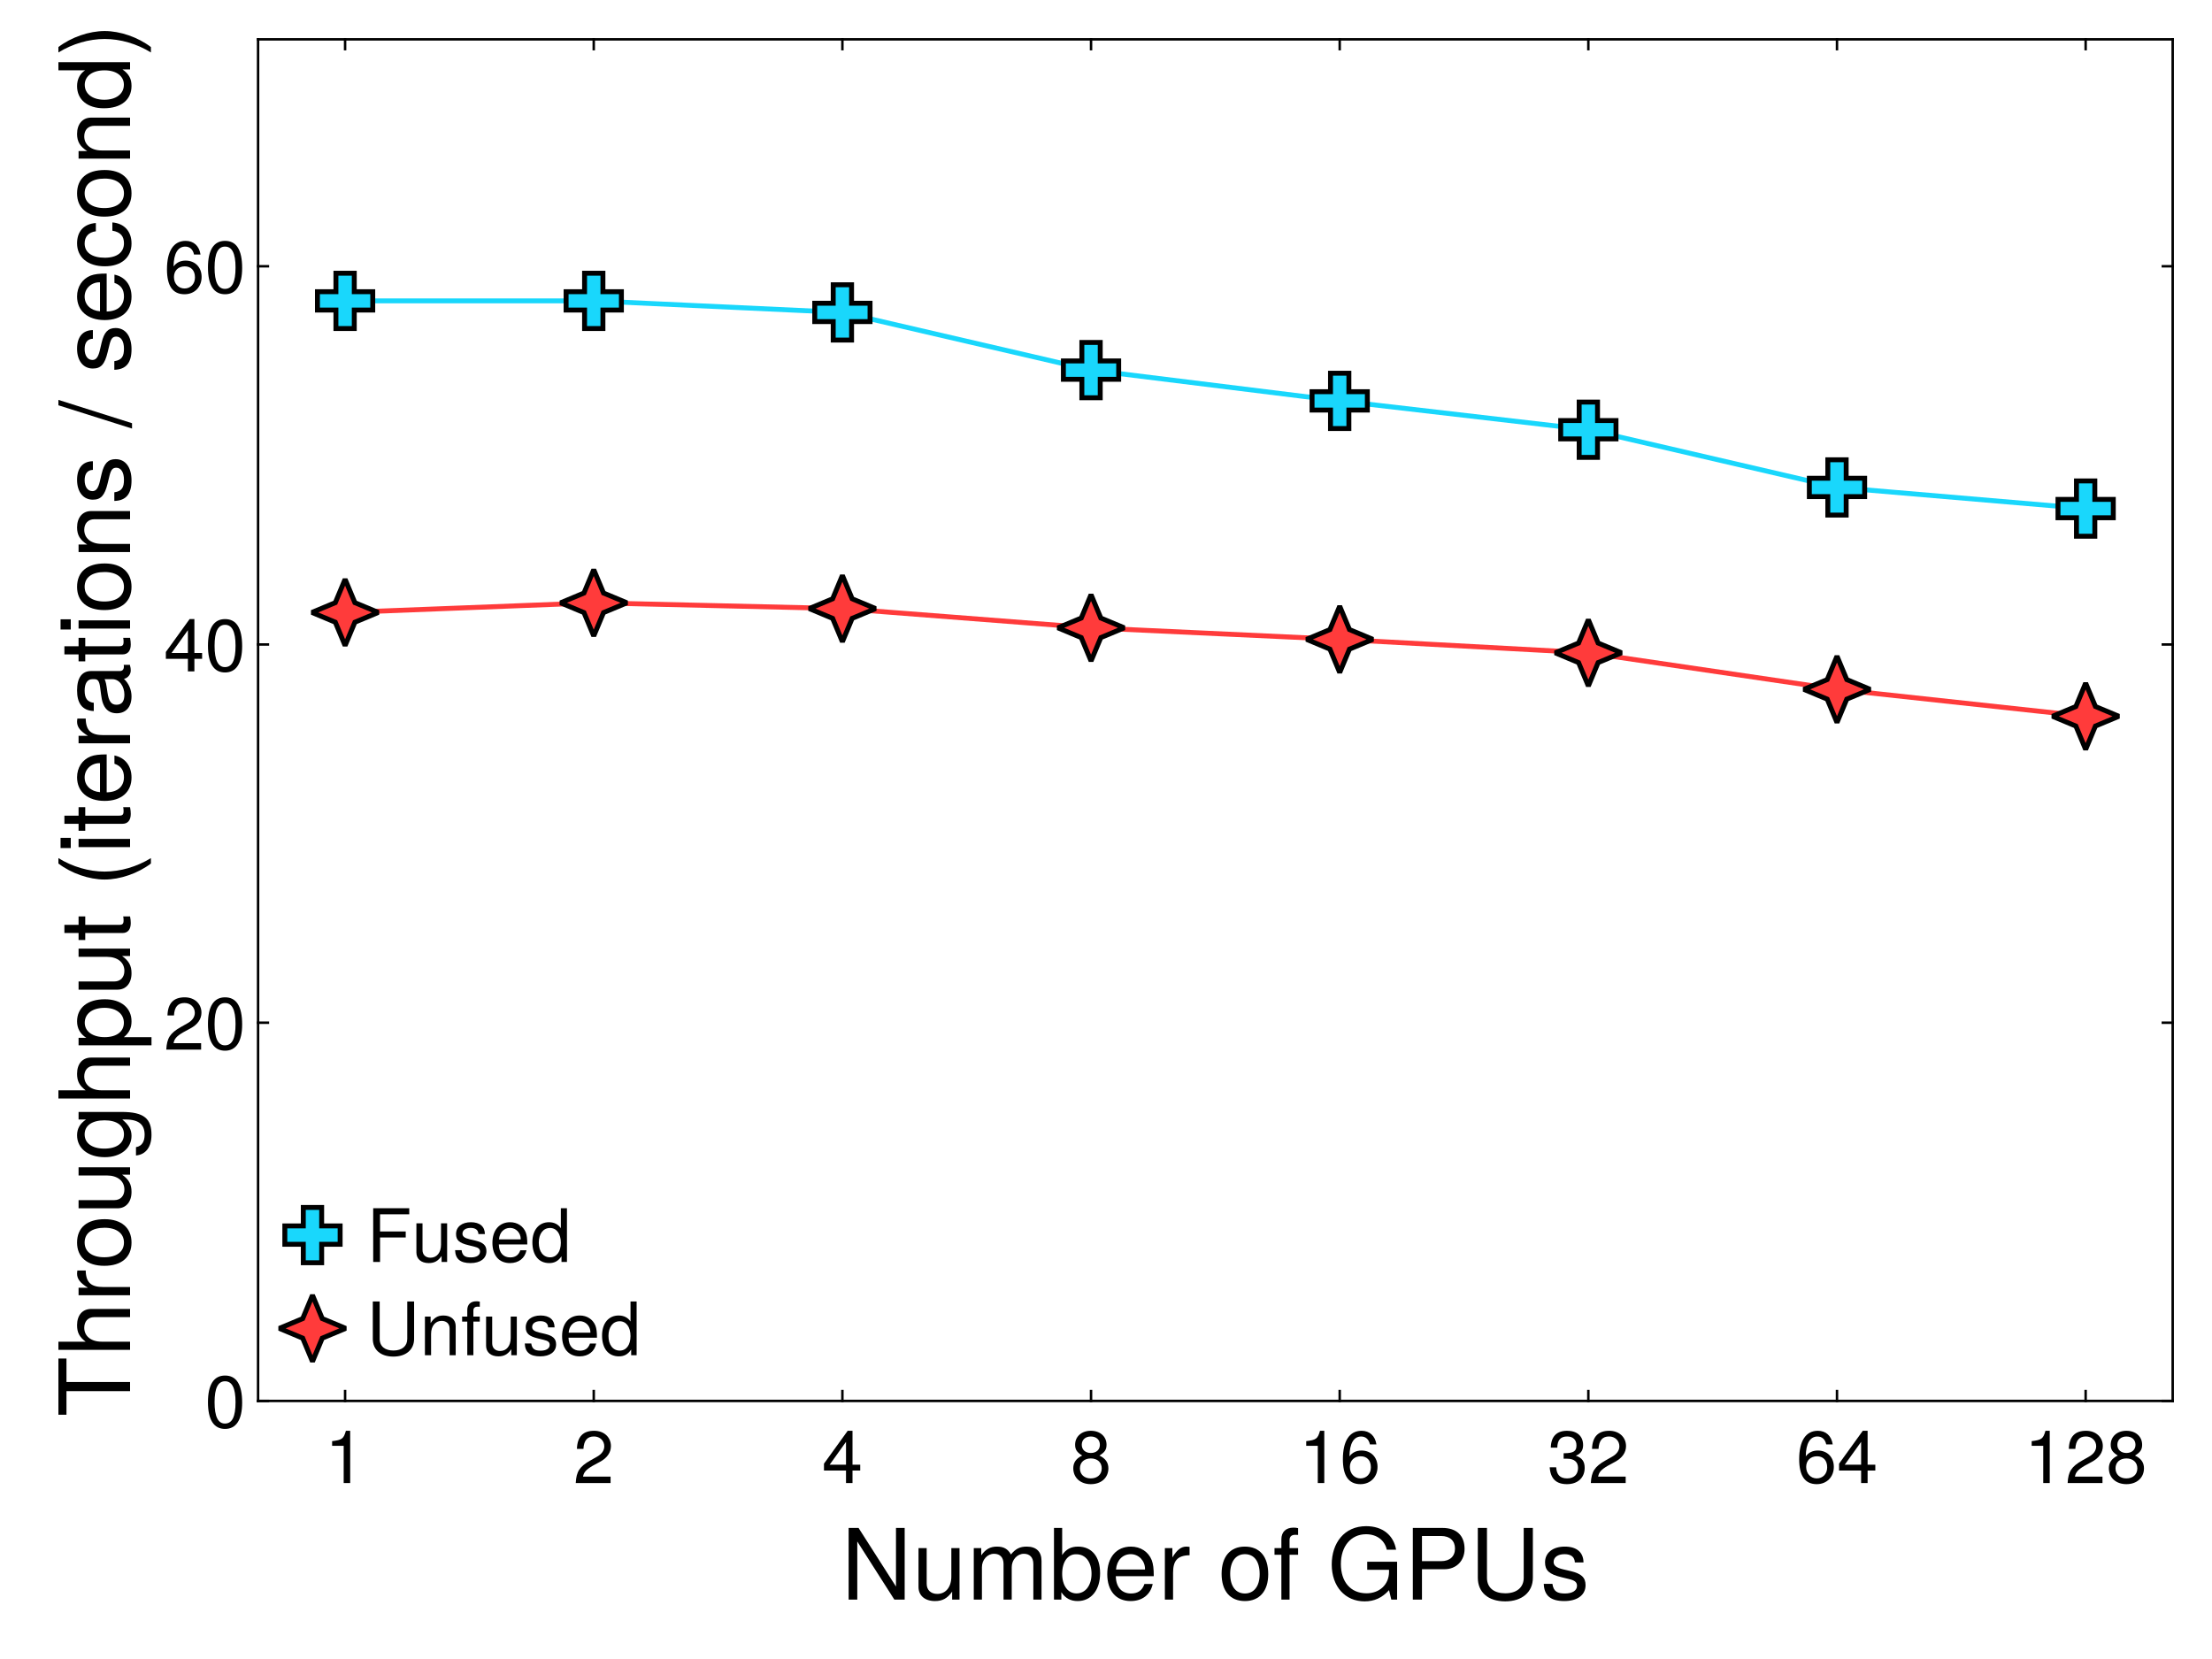 <?xml version="1.0" encoding="UTF-8"?>
<svg xmlns="http://www.w3.org/2000/svg" xmlns:xlink="http://www.w3.org/1999/xlink" width="900" height="675" viewBox="0 0 900 675">
<defs>
<g>
<g id="glyph-0-0-619156cf">
<path d="M 25.844 0 C 25.844 0 21.641 0 21.641 0 C 21.641 0 6.562 -23.641 6.562 -23.641 C 6.562 -23.641 6.562 0 6.562 0 C 6.562 0 3.047 0 3.047 0 C 3.047 0 3.047 -29.156 3.047 -29.156 C 3.047 -29.156 7.078 -29.156 7.078 -29.156 C 7.078 -29.156 22.312 -5.312 22.312 -5.312 C 22.312 -5.312 22.312 -29.156 22.312 -29.156 C 22.312 -29.156 25.844 -29.156 25.844 -29.156 C 25.844 -29.156 25.844 0 25.844 0 Z M 25.844 0 "/>
</g>
<g id="glyph-0-1-619156cf">
<path d="M 19.281 0 C 19.281 0 16.281 0 16.281 0 C 16.281 0 16.281 -3.234 16.281 -3.234 C 14.312 -0.484 12.359 0.594 9.281 0.594 C 5.203 0.594 2.594 -1.641 2.594 -5.125 C 2.594 -5.125 2.594 -20.953 2.594 -20.953 C 2.594 -20.953 5.922 -20.953 5.922 -20.953 C 5.922 -20.953 5.922 -6.438 5.922 -6.438 C 5.922 -3.922 7.594 -2.312 10.234 -2.312 C 13.719 -2.312 15.953 -5.125 15.953 -9.406 C 15.953 -9.406 15.953 -20.953 15.953 -20.953 C 15.953 -20.953 19.281 -20.953 19.281 -20.953 C 19.281 -20.953 19.281 0 19.281 0 Z M 19.281 0 "/>
</g>
<g id="glyph-0-2-619156cf">
<path d="M 30.406 0 C 30.406 0 27.078 0 27.078 0 C 27.078 0 27.078 -14.438 27.078 -14.438 C 27.078 -17.078 25.688 -18.641 23.234 -18.641 C 20.516 -18.641 18.281 -16.203 18.281 -13.156 C 18.281 -13.156 18.281 0 18.281 0 C 18.281 0 14.953 0 14.953 0 C 14.953 0 14.953 -14.438 14.953 -14.438 C 14.953 -17.125 13.562 -18.641 11.078 -18.641 C 8.359 -18.641 6.156 -16.203 6.156 -13.156 C 6.156 -13.156 6.156 0 6.156 0 C 6.156 0 2.844 0 2.844 0 C 2.844 0 2.844 -20.953 2.844 -20.953 C 2.844 -20.953 5.875 -20.953 5.875 -20.953 C 5.875 -20.953 5.875 -18 5.875 -18 C 7.688 -20.516 9.516 -21.562 12.312 -21.562 C 15.047 -21.562 16.719 -20.594 17.953 -18.359 C 19.922 -20.719 21.594 -21.562 24.406 -21.562 C 28.312 -21.562 30.406 -19.484 30.406 -15.719 C 30.406 -15.719 30.406 0 30.406 0 Z M 30.406 0 "/>
</g>
<g id="glyph-0-3-619156cf">
<path d="M 20.922 -10.719 C 20.922 -3.922 17.312 0.594 11.797 0.594 C 8.875 0.594 6.766 -0.562 5.156 -3 C 5.156 -3 5.156 0 5.156 0 C 5.156 0 2.156 0 2.156 0 C 2.156 0 2.156 -29.156 2.156 -29.156 C 2.156 -29.156 5.484 -29.156 5.484 -29.156 C 5.484 -29.156 5.484 -18.125 5.484 -18.125 C 7.047 -20.484 9.078 -21.562 11.953 -21.562 C 17.484 -21.562 20.922 -17.516 20.922 -10.719 Z M 17.438 -10.516 C 17.438 -15.203 15.047 -18.438 11.312 -18.438 C 7.797 -18.594 5.484 -15.406 5.484 -10.484 C 5.484 -5.719 7.797 -2.516 11.312 -2.516 C 14.953 -2.516 17.438 -5.766 17.438 -10.516 Z M 17.438 -10.516 "/>
</g>
<g id="glyph-0-4-619156cf">
<path d="M 20.516 -9.516 C 20.516 -9.516 5.078 -9.516 5.078 -9.516 C 5.156 -4.719 7.766 -2.484 11.234 -2.484 C 13.922 -2.484 15.797 -3.594 16.719 -6.359 C 16.719 -6.359 20.078 -6.359 20.078 -6.359 C 19.234 -2.125 15.922 0.594 11.125 0.594 C 5.234 0.594 1.594 -3.484 1.594 -10.359 C 1.594 -17.234 5.359 -21.562 11.203 -21.562 C 15.125 -21.562 18.312 -19.484 19.688 -16.047 C 20.281 -14.484 20.516 -12.562 20.516 -9.516 Z M 16.953 -12.484 C 16.953 -15.766 14.438 -18.484 11.156 -18.484 C 7.797 -18.484 5.438 -15.953 5.156 -12.234 C 5.156 -12.234 16.922 -12.234 16.922 -12.234 C 16.953 -12.312 16.953 -12.484 16.953 -12.484 Z M 16.953 -12.484 "/>
</g>
<g id="glyph-0-5-619156cf">
<path d="M 12.844 -18.047 C 7.688 -17.953 6.125 -15.594 6.125 -10.875 C 6.125 -10.875 6.125 0 6.125 0 C 6.125 0 2.797 0 2.797 0 C 2.797 0 2.797 -20.953 2.797 -20.953 C 2.797 -20.953 5.844 -20.953 5.844 -20.953 C 5.844 -20.953 5.844 -17.156 5.844 -17.156 C 7.766 -20.281 9.406 -21.562 11.562 -21.562 C 12 -21.562 12.281 -21.516 12.844 -21.438 C 12.844 -21.438 12.844 -18.047 12.844 -18.047 Z M 12.844 -18.047 "/>
</g>
<g id="glyph-0-6-619156cf">
</g>
<g id="glyph-0-7-619156cf">
<path d="M 20.406 -10.312 C 20.406 -3.438 16.797 0.594 10.922 0.594 C 4.953 0.594 1.438 -3.438 1.438 -10.484 C 1.438 -17.516 5 -21.562 10.875 -21.562 C 16.922 -21.562 20.406 -17.562 20.406 -10.312 Z M 16.922 -10.359 C 16.922 -15.562 14.688 -18.484 10.922 -18.484 C 7.203 -18.484 4.922 -15.516 4.922 -10.484 C 4.922 -5.406 7.203 -2.484 10.922 -2.484 C 14.594 -2.484 16.922 -5.438 16.922 -10.359 Z M 16.922 -10.359 "/>
</g>
<g id="glyph-0-8-619156cf">
<path d="M 10.312 -18.234 C 10.312 -18.234 6.844 -18.234 6.844 -18.234 C 6.844 -18.234 6.844 0 6.844 0 C 6.844 0 3.516 0 3.516 0 C 3.516 0 3.516 -18.234 3.516 -18.234 C 3.516 -18.234 0.719 -18.234 0.719 -18.234 C 0.719 -18.234 0.719 -20.953 0.719 -20.953 C 0.719 -20.953 3.516 -20.953 3.516 -20.953 C 3.516 -20.953 3.516 -24.516 3.516 -24.516 C 3.516 -27.516 5.359 -29.281 8.438 -29.281 C 9.125 -29.281 9.562 -29.234 10.312 -29.078 C 10.312 -29.078 10.312 -26.312 10.312 -26.312 C 9.562 -26.359 9.438 -26.359 9.156 -26.359 C 7.641 -26.359 6.844 -25.641 6.844 -24.234 C 6.844 -24.234 6.844 -20.953 6.844 -20.953 C 6.844 -20.953 10.312 -20.953 10.312 -20.953 C 10.312 -20.953 10.312 -18.234 10.312 -18.234 Z M 10.312 -18.234 "/>
</g>
<g id="glyph-0-9-619156cf">
<path d="M 28.359 0 C 28.359 0 26 0 26 0 C 26 0 25.078 -3.844 25.078 -3.844 C 22.234 -0.688 19.078 0.719 15.125 0.719 C 7.234 0.719 1.766 -5.312 1.766 -14.281 C 1.766 -23 6.844 -29.875 15.766 -29.875 C 22.438 -29.875 26.922 -26.234 27.953 -20.312 C 27.953 -20.312 24.156 -20.312 24.156 -20.312 C 23.359 -24.078 20.156 -26.594 15.719 -26.594 C 9.562 -26.594 5.484 -21.641 5.484 -14.484 C 5.484 -7.359 9.312 -2.562 15.922 -2.562 C 21.234 -2.562 25.078 -6.125 25.078 -11.312 C 25.078 -11.312 25.078 -12.125 25.078 -12.125 C 25.078 -12.125 16.203 -12.125 16.203 -12.125 C 16.203 -12.125 16.203 -15.406 16.203 -15.406 C 16.203 -15.406 28.359 -15.406 28.359 -15.406 C 28.359 -15.406 28.359 0 28.359 0 Z M 28.359 0 "/>
</g>
<g id="glyph-0-10-619156cf">
<path d="M 24.688 -20.594 C 24.688 -15.766 21.312 -12.359 16.516 -12.359 C 16.516 -12.359 7.359 -12.359 7.359 -12.359 C 7.359 -12.359 7.359 0 7.359 0 C 7.359 0 3.641 0 3.641 0 C 3.641 0 3.641 -29.156 3.641 -29.156 C 3.641 -29.156 15.688 -29.156 15.688 -29.156 C 21.438 -29.156 24.688 -26.078 24.688 -20.594 Z M 20.797 -20.766 C 20.797 -23.953 18.688 -25.875 15.125 -25.875 C 15.125 -25.875 7.359 -25.875 7.359 -25.875 C 7.359 -25.875 7.359 -15.641 7.359 -15.641 C 7.359 -15.641 15.125 -15.641 15.125 -15.641 C 18.688 -15.641 20.797 -17.562 20.797 -20.766 Z M 20.797 -20.766 "/>
</g>
<g id="glyph-0-11-619156cf">
<path d="M 25.797 -8.875 C 25.797 -3.047 21.406 0.719 14.562 0.719 C 7.641 0.719 3.406 -2.953 3.406 -8.875 C 3.406 -8.875 3.406 -29.156 3.406 -29.156 C 3.406 -29.156 7.125 -29.156 7.125 -29.156 C 7.125 -29.156 7.125 -8.875 7.125 -8.875 C 7.125 -4.641 10.203 -2.562 14.562 -2.562 C 19.234 -2.562 22.078 -4.953 22.078 -8.875 C 22.078 -8.875 22.078 -29.156 22.078 -29.156 C 22.078 -29.156 25.797 -29.156 25.797 -29.156 C 25.797 -29.156 25.797 -8.875 25.797 -8.875 Z M 25.797 -8.875 "/>
</g>
<g id="glyph-0-12-619156cf">
<path d="M 18.359 -5.875 C 18.359 -1.844 15 0.594 9.719 0.594 C 4.234 0.594 1.516 -1.562 1.359 -6.406 C 1.359 -6.406 4.875 -6.406 4.875 -6.406 C 5.312 -3.203 7 -2.484 10 -2.484 C 12.922 -2.484 14.875 -3.641 14.875 -5.594 C 14.875 -7.125 13.953 -7.797 11.641 -8.359 C 11.641 -8.359 8.516 -9.125 8.516 -9.125 C 3.562 -10.312 1.875 -11.875 1.875 -15.156 C 1.875 -19.047 5.047 -21.562 9.922 -21.562 C 14.766 -21.562 17.484 -19.234 17.516 -15.125 C 17.516 -15.125 14 -15.125 14 -15.125 C 13.922 -17.312 12.484 -18.484 9.797 -18.484 C 7.078 -18.484 5.359 -17.234 5.359 -15.312 C 5.359 -13.844 6.516 -12.953 9.234 -12.312 C 9.234 -12.312 12.438 -11.562 12.438 -11.562 C 16.594 -10.562 18.359 -9 18.359 -5.875 Z M 18.359 -5.875 "/>
</g>
<g id="glyph-1-0-619156cf">
<path d="M 10.406 0 C 10.406 0 7.766 0 7.766 0 C 7.766 0 7.766 -15.156 7.766 -15.156 C 7.766 -15.156 3.062 -15.156 3.062 -15.156 C 3.062 -15.156 3.062 -17.047 3.062 -17.047 C 7.141 -17.547 7.734 -18 8.672 -21.266 C 8.672 -21.266 10.406 -21.266 10.406 -21.266 C 10.406 -21.266 10.406 0 10.406 0 Z M 10.406 0 "/>
</g>
<g id="glyph-1-1-619156cf">
<path d="M 15.328 -15.031 C 15.328 -12.422 13.797 -10.203 10.828 -8.609 C 10.828 -8.609 7.828 -6.984 7.828 -6.984 C 5.219 -5.453 4.266 -4.344 3.984 -2.609 C 3.984 -2.609 15.188 -2.609 15.188 -2.609 C 15.188 -2.609 15.188 0 15.188 0 C 15.188 0 1.016 0 1.016 0 C 1.266 -4.688 2.547 -6.688 6.984 -9.203 C 6.984 -9.203 9.75 -10.766 9.75 -10.766 C 11.641 -11.844 12.625 -13.297 12.625 -14.969 C 12.625 -17.25 10.828 -18.953 8.438 -18.953 C 5.812 -18.953 4.344 -17.453 4.141 -13.891 C 4.141 -13.891 1.5 -13.891 1.5 -13.891 C 1.656 -19.047 4.172 -21.266 8.516 -21.266 C 12.547 -21.266 15.328 -18.625 15.328 -15.031 Z M 15.328 -15.031 "/>
</g>
<g id="glyph-1-2-619156cf">
<path d="M 15.594 -5.094 C 15.594 -5.094 12.453 -5.094 12.453 -5.094 C 12.453 -5.094 12.453 0 12.453 0 C 12.453 0 9.812 0 9.812 0 C 9.812 0 9.812 -5.094 9.812 -5.094 C 9.812 -5.094 0.844 -5.094 0.844 -5.094 C 0.844 -5.094 0.844 -7.891 0.844 -7.891 C 0.844 -7.891 10.5 -21.266 10.5 -21.266 C 10.5 -21.266 12.453 -21.266 12.453 -21.266 C 12.453 -21.266 12.453 -7.469 12.453 -7.469 C 12.453 -7.469 15.594 -7.469 15.594 -7.469 C 15.594 -7.469 15.594 -5.094 15.594 -5.094 Z M 9.812 -7.469 C 9.812 -7.469 9.812 -16.766 9.812 -16.766 C 9.812 -16.766 3.156 -7.469 3.156 -7.469 C 3.156 -7.469 9.812 -7.469 9.812 -7.469 Z M 9.812 -7.469 "/>
</g>
<g id="glyph-1-3-619156cf">
<path d="M 15.391 -6 C 15.391 -2.125 12.453 0.453 8.25 0.453 C 4.047 0.453 1.109 -2.125 1.109 -6.031 C 1.109 -8.375 2.312 -10.016 4.734 -11.188 C 2.578 -12.547 1.859 -13.625 1.859 -15.594 C 1.859 -18.938 4.5 -21.266 8.25 -21.266 C 12.031 -21.266 14.641 -18.938 14.641 -15.594 C 14.641 -13.594 13.922 -12.516 11.734 -11.188 C 14.188 -10.016 15.391 -8.375 15.391 -6 Z M 11.938 -15.547 C 11.938 -17.609 10.5 -18.938 8.25 -18.938 C 6.031 -18.938 4.562 -17.609 4.562 -15.562 C 4.562 -13.562 6.031 -12.234 8.25 -12.234 C 10.469 -12.234 11.938 -13.562 11.938 -15.547 Z M 12.688 -5.969 C 12.688 -8.453 10.891 -10.016 8.25 -10.016 C 5.609 -10.016 3.812 -8.453 3.812 -5.969 C 3.812 -3.484 5.609 -1.891 8.188 -1.891 C 10.891 -1.891 12.688 -3.453 12.688 -5.969 Z M 12.688 -5.969 "/>
</g>
<g id="glyph-1-4-619156cf">
<path d="M 15.391 -6.594 C 15.391 -2.438 12.484 0.453 8.438 0.453 C 3.562 0.453 1.297 -3.062 1.297 -9.688 C 1.297 -17.094 3.953 -21.266 8.906 -21.266 C 12.156 -21.266 14.438 -19.203 14.938 -15.719 C 14.938 -15.719 12.297 -15.719 12.297 -15.719 C 11.875 -17.766 10.594 -18.938 8.734 -18.938 C 5.703 -18.938 4.016 -16.047 3.984 -10.859 C 5.125 -12.422 6.781 -13.234 8.875 -13.234 C 12.688 -13.234 15.391 -10.562 15.391 -6.594 Z M 12.688 -6.391 C 12.688 -9.234 11.094 -10.891 8.547 -10.891 C 5.938 -10.891 4.141 -9.188 4.141 -6.547 C 4.141 -3.812 6 -1.891 8.453 -1.891 C 10.891 -1.891 12.688 -3.719 12.688 -6.391 Z M 12.688 -6.391 "/>
</g>
<g id="glyph-1-5-619156cf">
<path d="M 15.188 -6.188 C 15.188 -2.156 12.359 0.453 7.984 0.453 C 3.625 0.453 1.297 -1.688 0.953 -6.422 C 0.953 -6.422 3.594 -6.422 3.594 -6.422 C 3.781 -3.328 5.188 -1.891 8.062 -1.891 C 10.828 -1.891 12.484 -3.484 12.484 -6.156 C 12.484 -8.516 10.984 -9.906 8.062 -9.906 C 8.062 -9.906 6.625 -9.906 6.625 -9.906 C 6.625 -9.906 6.625 -12.125 6.625 -12.125 C 10.859 -12.125 11.844 -13.047 11.844 -15.328 C 11.844 -17.578 10.438 -18.953 8.094 -18.953 C 5.406 -18.953 4.109 -17.547 4.047 -14.406 C 4.047 -14.406 1.406 -14.406 1.406 -14.406 C 1.5 -18.938 3.781 -21.266 8.062 -21.266 C 12.125 -21.266 14.547 -19.078 14.547 -15.422 C 14.547 -13.297 13.562 -11.906 11.578 -11.125 C 14.125 -10.266 15.188 -8.766 15.188 -6.188 Z M 15.188 -6.188 "/>
</g>
<g id="glyph-1-6-619156cf">
<path d="M 15.203 -10.234 C 15.203 -3.234 12.75 0.453 8.25 0.453 C 3.688 0.453 1.297 -3.234 1.297 -10.406 C 1.297 -17.547 3.656 -21.266 8.25 -21.266 C 12.875 -21.266 15.203 -17.609 15.203 -10.234 Z M 12.516 -10.469 C 12.516 -16.172 11.094 -18.938 8.25 -18.938 C 5.406 -18.938 3.984 -16.203 3.984 -10.375 C 3.984 -4.562 5.406 -1.734 8.188 -1.734 C 11.125 -1.734 12.516 -4.438 12.516 -10.469 Z M 12.516 -10.469 "/>
</g>
<g id="glyph-1-7-619156cf">
<path d="M 17.375 -19.406 C 17.375 -19.406 5.484 -19.406 5.484 -19.406 C 5.484 -19.406 5.484 -12.422 5.484 -12.422 C 5.484 -12.422 15.938 -12.422 15.938 -12.422 C 15.938 -12.422 15.938 -9.953 15.938 -9.953 C 15.938 -9.953 5.484 -9.953 5.484 -9.953 C 5.484 -9.953 5.484 0 5.484 0 C 5.484 0 2.703 0 2.703 0 C 2.703 0 2.703 -21.875 2.703 -21.875 C 2.703 -21.875 17.375 -21.875 17.375 -21.875 C 17.375 -21.875 17.375 -19.406 17.375 -19.406 Z M 17.375 -19.406 "/>
</g>
<g id="glyph-1-8-619156cf">
<path d="M 14.453 0 C 14.453 0 12.203 0 12.203 0 C 12.203 0 12.203 -2.438 12.203 -2.438 C 10.734 -0.359 9.266 0.453 6.953 0.453 C 3.906 0.453 1.953 -1.234 1.953 -3.844 C 1.953 -3.844 1.953 -15.719 1.953 -15.719 C 1.953 -15.719 4.438 -15.719 4.438 -15.719 C 4.438 -15.719 4.438 -4.828 4.438 -4.828 C 4.438 -2.938 5.703 -1.734 7.688 -1.734 C 10.297 -1.734 11.969 -3.844 11.969 -7.047 C 11.969 -7.047 11.969 -15.719 11.969 -15.719 C 11.969 -15.719 14.453 -15.719 14.453 -15.719 C 14.453 -15.719 14.453 0 14.453 0 Z M 14.453 0 "/>
</g>
<g id="glyph-1-9-619156cf">
<path d="M 13.766 -4.406 C 13.766 -1.375 11.25 0.453 7.297 0.453 C 3.188 0.453 1.141 -1.172 1.016 -4.797 C 1.016 -4.797 3.656 -4.797 3.656 -4.797 C 3.984 -2.406 5.25 -1.859 7.5 -1.859 C 9.688 -1.859 11.156 -2.734 11.156 -4.203 C 11.156 -5.344 10.469 -5.844 8.734 -6.266 C 8.734 -6.266 6.391 -6.844 6.391 -6.844 C 2.672 -7.734 1.406 -8.906 1.406 -11.375 C 1.406 -14.281 3.781 -16.172 7.438 -16.172 C 11.062 -16.172 13.109 -14.438 13.141 -11.344 C 13.141 -11.344 10.5 -11.344 10.5 -11.344 C 10.438 -12.984 9.359 -13.859 7.344 -13.859 C 5.312 -13.859 4.016 -12.938 4.016 -11.484 C 4.016 -10.375 4.891 -9.719 6.938 -9.234 C 6.938 -9.234 9.328 -8.672 9.328 -8.672 C 12.453 -7.922 13.766 -6.75 13.766 -4.406 Z M 13.766 -4.406 "/>
</g>
<g id="glyph-1-10-619156cf">
<path d="M 15.391 -7.141 C 15.391 -7.141 3.812 -7.141 3.812 -7.141 C 3.875 -3.547 5.812 -1.859 8.438 -1.859 C 10.438 -1.859 11.844 -2.703 12.547 -4.766 C 12.547 -4.766 15.062 -4.766 15.062 -4.766 C 14.438 -1.594 11.938 0.453 8.344 0.453 C 3.938 0.453 1.203 -2.609 1.203 -7.766 C 1.203 -12.938 4.016 -16.172 8.406 -16.172 C 11.344 -16.172 13.734 -14.609 14.766 -12.031 C 15.203 -10.859 15.391 -9.422 15.391 -7.141 Z M 12.719 -9.359 C 12.719 -11.812 10.828 -13.859 8.375 -13.859 C 5.844 -13.859 4.078 -11.969 3.875 -9.188 C 3.875 -9.188 12.688 -9.188 12.688 -9.188 C 12.719 -9.234 12.719 -9.359 12.719 -9.359 Z M 12.719 -9.359 "/>
</g>
<g id="glyph-1-11-619156cf">
<path d="M 14.844 0 C 14.844 0 12.625 0 12.625 0 C 12.625 0 12.625 -2.312 12.625 -2.312 C 11.281 -0.359 9.781 0.453 7.625 0.453 C 3.391 0.453 0.781 -2.703 0.781 -8.016 C 0.781 -13.016 3.453 -16.172 7.531 -16.172 C 9.625 -16.172 11.312 -15.328 12.359 -13.734 C 12.359 -13.734 12.359 -21.875 12.359 -21.875 C 12.359 -21.875 14.844 -21.875 14.844 -21.875 C 14.844 -21.875 14.844 0 14.844 0 Z M 12.359 -7.797 C 12.359 -11.438 10.656 -13.828 7.953 -13.828 C 5.219 -13.828 3.391 -11.516 3.391 -7.859 C 3.391 -4.203 5.219 -1.891 7.984 -1.891 C 10.625 -1.891 12.359 -4.172 12.359 -7.797 Z M 12.359 -7.797 "/>
</g>
<g id="glyph-1-12-619156cf">
<path d="M 19.344 -6.656 C 19.344 -2.281 16.047 0.547 10.922 0.547 C 5.734 0.547 2.547 -2.219 2.547 -6.656 C 2.547 -6.656 2.547 -21.875 2.547 -21.875 C 2.547 -21.875 5.344 -21.875 5.344 -21.875 C 5.344 -21.875 5.344 -6.656 5.344 -6.656 C 5.344 -3.484 7.656 -1.922 10.922 -1.922 C 14.438 -1.922 16.562 -3.719 16.562 -6.656 C 16.562 -6.656 16.562 -21.875 16.562 -21.875 C 16.562 -21.875 19.344 -21.875 19.344 -21.875 C 19.344 -21.875 19.344 -6.656 19.344 -6.656 Z M 19.344 -6.656 "/>
</g>
<g id="glyph-1-13-619156cf">
<path d="M 14.609 0 C 14.609 0 12.125 0 12.125 0 C 12.125 0 12.125 -10.891 12.125 -10.891 C 12.125 -12.781 10.859 -13.984 8.875 -13.984 C 6.328 -13.984 4.594 -11.875 4.594 -8.672 C 4.594 -8.672 4.594 0 4.594 0 C 4.594 0 2.094 0 2.094 0 C 2.094 0 2.094 -15.719 2.094 -15.719 C 2.094 -15.719 4.406 -15.719 4.406 -15.719 C 4.406 -15.719 4.406 -13.078 4.406 -13.078 C 5.797 -15.266 7.297 -16.172 9.625 -16.172 C 12.656 -16.172 14.609 -14.484 14.609 -11.875 C 14.609 -11.875 14.609 0 14.609 0 Z M 14.609 0 "/>
</g>
<g id="glyph-1-14-619156cf">
<path d="M 7.734 -13.688 C 7.734 -13.688 5.125 -13.688 5.125 -13.688 C 5.125 -13.688 5.125 0 5.125 0 C 5.125 0 2.641 0 2.641 0 C 2.641 0 2.641 -13.688 2.641 -13.688 C 2.641 -13.688 0.547 -13.688 0.547 -13.688 C 0.547 -13.688 0.547 -15.719 0.547 -15.719 C 0.547 -15.719 2.641 -15.719 2.641 -15.719 C 2.641 -15.719 2.641 -18.391 2.641 -18.391 C 2.641 -20.641 4.016 -21.953 6.328 -21.953 C 6.844 -21.953 7.172 -21.938 7.734 -21.812 C 7.734 -21.812 7.734 -19.734 7.734 -19.734 C 7.172 -19.766 7.078 -19.766 6.875 -19.766 C 5.734 -19.766 5.125 -19.234 5.125 -18.188 C 5.125 -18.188 5.125 -15.719 5.125 -15.719 C 5.125 -15.719 7.734 -15.719 7.734 -15.719 C 7.734 -15.719 7.734 -13.688 7.734 -13.688 Z M 7.734 -13.688 "/>
</g>
<g id="glyph-2-0-619156cf">
<path d="M -25.875 -23.719 C -25.875 -23.719 -25.875 -14.156 -25.875 -14.156 C -25.875 -14.156 0 -14.156 0 -14.156 C 0 -14.156 0 -10.438 0 -10.438 C 0 -10.438 -25.875 -10.438 -25.875 -10.438 C -25.875 -10.438 -25.875 -0.844 -25.875 -0.844 C -25.875 -0.844 -29.156 -0.844 -29.156 -0.844 C -29.156 -0.844 -29.156 -23.719 -29.156 -23.719 C -29.156 -23.719 -25.875 -23.719 -25.875 -23.719 Z M -25.875 -23.719 "/>
</g>
<g id="glyph-3-0-619156cf">
<path d="M 0 -19.438 C 0 -19.438 0 -16.125 0 -16.125 C 0 -16.125 -14.516 -16.125 -14.516 -16.125 C -17.281 -16.125 -18.641 -14.156 -18.641 -11.797 C -18.641 -8.359 -15.844 -6.125 -11.562 -6.125 C -11.562 -6.125 0 -6.125 0 -6.125 C 0 -6.125 0 -2.797 0 -2.797 C 0 -2.797 -29.156 -2.797 -29.156 -2.797 C -29.156 -2.797 -29.156 -6.125 -29.156 -6.125 C -29.156 -6.125 -18.078 -6.125 -18.078 -6.125 C -20.641 -8.078 -21.562 -9.875 -21.562 -12.844 C -21.562 -16.922 -19.359 -19.438 -15.844 -19.438 C -15.844 -19.438 0 -19.438 0 -19.438 Z M 0 -19.438 "/>
</g>
<g id="glyph-3-1-619156cf">
<path d="M -10.312 -20.406 C -3.438 -20.406 0.594 -16.797 0.594 -10.922 C 0.594 -4.953 -3.438 -1.438 -10.484 -1.438 C -17.516 -1.438 -21.562 -5 -21.562 -10.875 C -21.562 -16.922 -17.562 -20.406 -10.312 -20.406 Z M -10.359 -16.922 C -15.562 -16.922 -18.484 -14.688 -18.484 -10.922 C -18.484 -7.203 -15.516 -4.922 -10.484 -4.922 C -5.406 -4.922 -2.484 -7.203 -2.484 -10.922 C -2.484 -14.594 -5.438 -16.922 -10.359 -16.922 Z M -10.359 -16.922 "/>
</g>
<g id="glyph-3-2-619156cf">
<path d="M 0 -10.156 C 0.203 -9.047 0.281 -8.234 0.281 -7.438 C 0.281 -4.844 -0.922 -3.406 -3.047 -3.406 C -3.047 -3.406 -18.234 -3.406 -18.234 -3.406 C -18.234 -3.406 -18.234 -0.562 -18.234 -0.562 C -18.234 -0.562 -20.953 -0.562 -20.953 -0.562 C -20.953 -0.562 -20.953 -3.406 -20.953 -3.406 C -20.953 -3.406 -26.719 -3.406 -26.719 -3.406 C -26.719 -3.406 -26.719 -6.719 -26.719 -6.719 C -26.719 -6.719 -20.953 -6.719 -20.953 -6.719 C -20.953 -6.719 -20.953 -10.156 -20.953 -10.156 C -20.953 -10.156 -18.234 -10.156 -18.234 -10.156 C -18.234 -10.156 -18.234 -6.719 -18.234 -6.719 C -18.234 -6.719 -4.516 -6.719 -4.516 -6.719 C -3.047 -6.719 -2.641 -7.125 -2.641 -8.562 C -2.641 -9.203 -2.688 -9.719 -2.797 -10.156 C -2.797 -10.156 0 -10.156 0 -10.156 Z M 0 -10.156 "/>
</g>
<g id="glyph-4-0-619156cf">
<path d="M -18.047 -12.844 C -17.953 -7.688 -15.594 -6.125 -10.875 -6.125 C -10.875 -6.125 0 -6.125 0 -6.125 C 0 -6.125 0 -2.797 0 -2.797 C 0 -2.797 -20.953 -2.797 -20.953 -2.797 C -20.953 -2.797 -20.953 -5.844 -20.953 -5.844 C -20.953 -5.844 -17.156 -5.844 -17.156 -5.844 C -20.281 -7.766 -21.562 -9.406 -21.562 -11.562 C -21.562 -12 -21.516 -12.281 -21.438 -12.844 C -21.438 -12.844 -18.047 -12.844 -18.047 -12.844 Z M -18.047 -12.844 "/>
</g>
<g id="glyph-5-0-619156cf">
<path d="M 0 -19.281 C 0 -19.281 0 -16.281 0 -16.281 C 0 -16.281 -3.234 -16.281 -3.234 -16.281 C -0.484 -14.312 0.594 -12.359 0.594 -9.281 C 0.594 -5.203 -1.641 -2.594 -5.125 -2.594 C -5.125 -2.594 -20.953 -2.594 -20.953 -2.594 C -20.953 -2.594 -20.953 -5.922 -20.953 -5.922 C -20.953 -5.922 -6.438 -5.922 -6.438 -5.922 C -3.922 -5.922 -2.312 -7.594 -2.312 -10.234 C -2.312 -13.719 -5.125 -15.953 -9.406 -15.953 C -9.406 -15.953 -20.953 -15.953 -20.953 -15.953 C -20.953 -15.953 -20.953 -19.281 -20.953 -19.281 C -20.953 -19.281 0 -19.281 0 -19.281 Z M 0 -19.281 "/>
</g>
<g id="glyph-5-1-619156cf">
<path d="M -3.438 -19.562 C 5.797 -19.562 8.719 -16.766 8.719 -10.203 C 8.719 -5.281 6.359 -2.203 2.406 -1.844 C 2.406 -1.844 2.406 -5.234 2.406 -5.234 C 4.953 -5.641 5.922 -7.688 5.922 -10.312 C 5.922 -14.203 3.797 -16.484 -1.766 -16.484 C -1.766 -16.484 -3.156 -16.484 -3.156 -16.484 C -0.516 -14.281 0.594 -12.438 0.594 -9.797 C 0.594 -4.875 -3.688 -1.156 -10.281 -1.156 C -17.078 -1.156 -21.562 -4.766 -21.562 -10.078 C -21.562 -12.766 -20.406 -14.797 -17.922 -16.484 C -17.922 -16.484 -20.953 -16.484 -20.953 -16.484 C -20.953 -16.484 -20.953 -19.562 -20.953 -19.562 C -20.953 -19.562 -3.438 -19.562 -3.438 -19.562 Z M -10.359 -16.156 C -15.438 -16.156 -18.484 -14.047 -18.484 -10.438 C -18.484 -6.875 -15.516 -4.641 -10.484 -4.641 C -5.406 -4.641 -2.484 -6.844 -2.484 -10.484 C -2.484 -14 -5.359 -16.156 -10.359 -16.156 Z M -10.359 -16.156 "/>
</g>
<g id="glyph-5-2-619156cf">
<path d="M -10.281 -20.922 C -3.594 -20.922 0.594 -17.359 0.594 -11.953 C 0.594 -9.234 -0.359 -7.281 -2.516 -5.516 C -2.516 -5.516 8.719 -5.516 8.719 -5.516 C 8.719 -5.516 8.719 -2.203 8.719 -2.203 C 8.719 -2.203 -20.953 -2.203 -20.953 -2.203 C -20.953 -2.203 -20.953 -5.234 -20.953 -5.234 C -20.953 -5.234 -17.797 -5.234 -17.797 -5.234 C -20.281 -6.797 -21.562 -9.078 -21.562 -11.922 C -21.562 -17.484 -17.312 -20.922 -10.281 -20.922 Z M -10.359 -17.438 C -15.359 -17.438 -18.438 -15.047 -18.438 -11.359 C -18.438 -7.844 -15.234 -5.516 -10.312 -5.516 C -5.406 -5.516 -2.516 -7.844 -2.516 -11.359 C -2.516 -15 -5.594 -17.438 -10.359 -17.438 Z M -10.359 -17.438 "/>
</g>
<g id="glyph-5-3-619156cf">
</g>
<g id="glyph-5-4-619156cf">
<path d="M 0 -6.125 C 0 -6.125 0 -2.797 0 -2.797 C 0 -2.797 -20.953 -2.797 -20.953 -2.797 C -20.953 -2.797 -20.953 -6.125 -20.953 -6.125 C -20.953 -6.125 0 -6.125 0 -6.125 Z M -24.125 -6.562 C -24.125 -6.562 -24.125 -2.406 -24.125 -2.406 C -24.125 -2.406 -28.281 -2.406 -28.281 -2.406 C -28.281 -2.406 -28.281 -6.562 -28.281 -6.562 C -28.281 -6.562 -24.125 -6.562 -24.125 -6.562 Z M -24.125 -6.562 "/>
</g>
<g id="glyph-6-0-619156cf">
<path d="M 0 -19.438 C 0 -19.438 0 -16.125 0 -16.125 C 0 -16.125 -14.516 -16.125 -14.516 -16.125 C -17.281 -16.125 -18.641 -14.156 -18.641 -11.797 C -18.641 -8.359 -15.844 -6.125 -11.562 -6.125 C -11.562 -6.125 0 -6.125 0 -6.125 C 0 -6.125 0 -2.797 0 -2.797 C 0 -2.797 -29.156 -2.797 -29.156 -2.797 C -29.156 -2.797 -29.156 -6.125 -29.156 -6.125 C -29.156 -6.125 -18.078 -6.125 -18.078 -6.125 C -20.641 -8.078 -21.562 -9.875 -21.562 -12.844 C -21.562 -16.922 -19.359 -19.438 -15.844 -19.438 C -15.844 -19.438 0 -19.438 0 -19.438 Z M 0 -19.438 "/>
</g>
<g id="glyph-6-1-619156cf">
<path d="M -9.516 -20.516 C -9.516 -20.516 -9.516 -5.078 -9.516 -5.078 C -4.719 -5.156 -2.484 -7.766 -2.484 -11.234 C -2.484 -13.922 -3.594 -15.797 -6.359 -16.719 C -6.359 -16.719 -6.359 -20.078 -6.359 -20.078 C -2.125 -19.234 0.594 -15.922 0.594 -11.125 C 0.594 -5.234 -3.484 -1.594 -10.359 -1.594 C -17.234 -1.594 -21.562 -5.359 -21.562 -11.203 C -21.562 -15.125 -19.484 -18.312 -16.047 -19.688 C -14.484 -20.281 -12.562 -20.516 -9.516 -20.516 Z M -12.484 -16.953 C -15.766 -16.953 -18.484 -14.438 -18.484 -11.156 C -18.484 -7.797 -15.953 -5.438 -12.234 -5.156 C -12.234 -5.156 -12.234 -16.922 -12.234 -16.922 C -12.312 -16.953 -12.484 -16.953 -12.484 -16.953 Z M -12.484 -16.953 "/>
</g>
<g id="glyph-7-0-619156cf">
<path d="M 0 -19.281 C 0 -19.281 0 -16.281 0 -16.281 C 0 -16.281 -3.234 -16.281 -3.234 -16.281 C -0.484 -14.312 0.594 -12.359 0.594 -9.281 C 0.594 -5.203 -1.641 -2.594 -5.125 -2.594 C -5.125 -2.594 -20.953 -2.594 -20.953 -2.594 C -20.953 -2.594 -20.953 -5.922 -20.953 -5.922 C -20.953 -5.922 -6.438 -5.922 -6.438 -5.922 C -3.922 -5.922 -2.312 -7.594 -2.312 -10.234 C -2.312 -13.719 -5.125 -15.953 -9.406 -15.953 C -9.406 -15.953 -20.953 -15.953 -20.953 -15.953 C -20.953 -15.953 -20.953 -19.281 -20.953 -19.281 C -20.953 -19.281 0 -19.281 0 -19.281 Z M 0 -19.281 "/>
</g>
<g id="glyph-8-0-619156cf">
<path d="M 8.484 -11.641 C 8.484 -11.641 8.484 -9.438 8.484 -9.438 C 3.234 -5.438 -4.047 -2.922 -10.359 -2.922 C -16.641 -2.922 -23.922 -5.438 -29.156 -9.438 C -29.156 -9.438 -29.156 -11.641 -29.156 -11.641 C -23.484 -8.125 -16.719 -6.156 -10.359 -6.156 C -3.953 -6.156 2.766 -8.125 8.484 -11.641 Z M 8.484 -11.641 "/>
</g>
<g id="glyph-9-0-619156cf">
<path d="M -18.047 -12.844 C -17.953 -7.688 -15.594 -6.125 -10.875 -6.125 C -10.875 -6.125 0 -6.125 0 -6.125 C 0 -6.125 0 -2.797 0 -2.797 C 0 -2.797 -20.953 -2.797 -20.953 -2.797 C -20.953 -2.797 -20.953 -5.844 -20.953 -5.844 C -20.953 -5.844 -17.156 -5.844 -17.156 -5.844 C -20.281 -7.766 -21.562 -9.406 -21.562 -11.562 C -21.562 -12 -21.516 -12.281 -21.438 -12.844 C -21.438 -12.844 -18.047 -12.844 -18.047 -12.844 Z M -18.047 -12.844 "/>
</g>
<g id="glyph-9-1-619156cf">
<path d="M -29.156 -11.359 C -29.156 -11.359 0.797 -1.875 0.797 -1.875 C 0.797 -1.875 0.797 0.312 0.797 0.312 C 0.797 0.312 -29.156 -9.156 -29.156 -9.156 C -29.156 -9.156 -29.156 -11.359 -29.156 -11.359 Z M -29.156 -11.359 "/>
</g>
<g id="glyph-10-0-619156cf">
<path d="M -0.078 -21.406 C 0.203 -20.312 0.281 -19.797 0.281 -19.125 C 0.281 -17.484 -0.875 -16.047 -2.484 -15.688 C -0.516 -13.844 0.594 -11.234 0.594 -8.562 C 0.594 -4.312 -1.641 -1.688 -5.438 -1.688 C -8 -1.688 -9.875 -2.922 -10.875 -5.359 C -11.406 -6.641 -11.562 -7.359 -12.156 -12.078 C -12.484 -14.719 -13.078 -15.562 -14.484 -15.562 C -14.484 -15.562 -15.359 -15.562 -15.359 -15.562 C -17.359 -15.562 -18.484 -13.875 -18.484 -10.875 C -18.484 -7.766 -17.312 -6.234 -14.766 -5.953 C -14.766 -5.953 -14.766 -2.594 -14.766 -2.594 C -19.594 -2.797 -21.562 -5.922 -21.562 -11 C -21.562 -16.156 -19.562 -18.875 -15.844 -18.875 C -15.844 -18.875 -4.156 -18.875 -4.156 -18.875 C -3.125 -18.875 -2.516 -19.516 -2.516 -20.688 C -2.516 -20.875 -2.516 -21.047 -2.594 -21.406 C -2.594 -21.406 -0.078 -21.406 -0.078 -21.406 Z M -7.234 -15.562 C -7.234 -15.562 -10.359 -15.562 -10.359 -15.562 C -9.844 -14.438 -9.688 -13.719 -9.203 -10.203 C -8.688 -6.641 -7.719 -5.156 -5.516 -5.156 C -3.234 -5.156 -2.312 -6.688 -2.312 -9.281 C -2.312 -12.516 -4.234 -15.562 -7.234 -15.562 Z M -7.234 -15.562 "/>
</g>
<g id="glyph-11-0-619156cf">
<path d="M 0 -10.156 C 0.203 -9.047 0.281 -8.234 0.281 -7.438 C 0.281 -4.844 -0.922 -3.406 -3.047 -3.406 C -3.047 -3.406 -18.234 -3.406 -18.234 -3.406 C -18.234 -3.406 -18.234 -0.562 -18.234 -0.562 C -18.234 -0.562 -20.953 -0.562 -20.953 -0.562 C -20.953 -0.562 -20.953 -3.406 -20.953 -3.406 C -20.953 -3.406 -26.719 -3.406 -26.719 -3.406 C -26.719 -3.406 -26.719 -6.719 -26.719 -6.719 C -26.719 -6.719 -20.953 -6.719 -20.953 -6.719 C -20.953 -6.719 -20.953 -10.156 -20.953 -10.156 C -20.953 -10.156 -18.234 -10.156 -18.234 -10.156 C -18.234 -10.156 -18.234 -6.719 -18.234 -6.719 C -18.234 -6.719 -4.516 -6.719 -4.516 -6.719 C -3.047 -6.719 -2.641 -7.125 -2.641 -8.562 C -2.641 -9.203 -2.688 -9.719 -2.797 -10.156 C -2.797 -10.156 0 -10.156 0 -10.156 Z M 0 -10.156 "/>
</g>
<g id="glyph-12-0-619156cf">
<path d="M -10.312 -20.406 C -3.438 -20.406 0.594 -16.797 0.594 -10.922 C 0.594 -4.953 -3.438 -1.438 -10.484 -1.438 C -17.516 -1.438 -21.562 -5 -21.562 -10.875 C -21.562 -16.922 -17.562 -20.406 -10.312 -20.406 Z M -10.359 -16.922 C -15.562 -16.922 -18.484 -14.688 -18.484 -10.922 C -18.484 -7.203 -15.516 -4.922 -10.484 -4.922 C -5.406 -4.922 -2.484 -7.203 -2.484 -10.922 C -2.484 -14.594 -5.438 -16.922 -10.359 -16.922 Z M -10.359 -16.922 "/>
</g>
<g id="glyph-12-1-619156cf">
<path d="M -5.875 -18.359 C -1.844 -18.359 0.594 -15 0.594 -9.719 C 0.594 -4.234 -1.562 -1.516 -6.406 -1.359 C -6.406 -1.359 -6.406 -4.875 -6.406 -4.875 C -3.203 -5.312 -2.484 -7 -2.484 -10 C -2.484 -12.922 -3.641 -14.875 -5.594 -14.875 C -7.125 -14.875 -7.797 -13.953 -8.359 -11.641 C -8.359 -11.641 -9.125 -8.516 -9.125 -8.516 C -10.312 -3.562 -11.875 -1.875 -15.156 -1.875 C -19.047 -1.875 -21.562 -5.047 -21.562 -9.922 C -21.562 -14.766 -19.234 -17.484 -15.125 -17.516 C -15.125 -17.516 -15.125 -14 -15.125 -14 C -17.312 -13.922 -18.484 -12.484 -18.484 -9.797 C -18.484 -7.078 -17.234 -5.359 -15.312 -5.359 C -13.844 -5.359 -12.953 -6.516 -12.312 -9.234 C -12.312 -9.234 -11.562 -12.438 -11.562 -12.438 C -10.562 -16.594 -9 -18.359 -5.875 -18.359 Z M -5.875 -18.359 "/>
</g>
<g id="glyph-13-0-619156cf">
<path d="M 0 -19.484 C 0 -19.484 0 -16.156 0 -16.156 C 0 -16.156 -14.516 -16.156 -14.516 -16.156 C -17.047 -16.156 -18.641 -14.484 -18.641 -11.844 C -18.641 -8.438 -15.844 -6.125 -11.562 -6.125 C -11.562 -6.125 0 -6.125 0 -6.125 C 0 -6.125 0 -2.797 0 -2.797 C 0 -2.797 -20.953 -2.797 -20.953 -2.797 C -20.953 -2.797 -20.953 -5.875 -20.953 -5.875 C -20.953 -5.875 -17.438 -5.875 -17.438 -5.875 C -20.359 -7.719 -21.562 -9.719 -21.562 -12.844 C -21.562 -16.875 -19.312 -19.484 -15.844 -19.484 C -15.844 -19.484 0 -19.484 0 -19.484 Z M 0 -19.484 "/>
</g>
<g id="glyph-14-0-619156cf">
</g>
<g id="glyph-15-0-619156cf">
<path d="M -5.875 -18.359 C -1.844 -18.359 0.594 -15 0.594 -9.719 C 0.594 -4.234 -1.562 -1.516 -6.406 -1.359 C -6.406 -1.359 -6.406 -4.875 -6.406 -4.875 C -3.203 -5.312 -2.484 -7 -2.484 -10 C -2.484 -12.922 -3.641 -14.875 -5.594 -14.875 C -7.125 -14.875 -7.797 -13.953 -8.359 -11.641 C -8.359 -11.641 -9.125 -8.516 -9.125 -8.516 C -10.312 -3.562 -11.875 -1.875 -15.156 -1.875 C -19.047 -1.875 -21.562 -5.047 -21.562 -9.922 C -21.562 -14.766 -19.234 -17.484 -15.125 -17.516 C -15.125 -17.516 -15.125 -14 -15.125 -14 C -17.312 -13.922 -18.484 -12.484 -18.484 -9.797 C -18.484 -7.078 -17.234 -5.359 -15.312 -5.359 C -13.844 -5.359 -12.953 -6.516 -12.312 -9.234 C -12.312 -9.234 -11.562 -12.438 -11.562 -12.438 C -10.562 -16.594 -9 -18.359 -5.875 -18.359 Z M -5.875 -18.359 "/>
</g>
<g id="glyph-16-0-619156cf">
<path d="M -9.516 -20.516 C -9.516 -20.516 -9.516 -5.078 -9.516 -5.078 C -4.719 -5.156 -2.484 -7.766 -2.484 -11.234 C -2.484 -13.922 -3.594 -15.797 -6.359 -16.719 C -6.359 -16.719 -6.359 -20.078 -6.359 -20.078 C -2.125 -19.234 0.594 -15.922 0.594 -11.125 C 0.594 -5.234 -3.484 -1.594 -10.359 -1.594 C -17.234 -1.594 -21.562 -5.359 -21.562 -11.203 C -21.562 -15.125 -19.484 -18.312 -16.047 -19.688 C -14.484 -20.281 -12.562 -20.516 -9.516 -20.516 Z M -12.484 -16.953 C -15.766 -16.953 -18.484 -14.438 -18.484 -11.156 C -18.484 -7.797 -15.953 -5.438 -12.234 -5.156 C -12.234 -5.156 -12.234 -16.922 -12.234 -16.922 C -12.312 -16.953 -12.484 -16.953 -12.484 -16.953 Z M -12.484 -16.953 "/>
</g>
<g id="glyph-17-0-619156cf">
<path d="M -7.203 -19.078 C -2.406 -18.688 0.594 -15.516 0.594 -10.516 C 0.594 -4.844 -3.516 -1.234 -10.281 -1.234 C -17.234 -1.234 -21.562 -4.922 -21.562 -10.562 C -21.562 -15.234 -19.047 -18.438 -13.922 -18.844 C -13.922 -18.844 -13.922 -15.484 -13.922 -15.484 C -16.844 -15.078 -18.484 -13.312 -18.484 -10.516 C -18.484 -6.875 -15.516 -4.719 -10.281 -4.719 C -5.312 -4.719 -2.484 -6.922 -2.484 -10.594 C -2.484 -13.438 -3.844 -15.156 -7.203 -15.719 C -7.203 -15.719 -7.203 -19.078 -7.203 -19.078 Z M -7.203 -19.078 "/>
</g>
<g id="glyph-18-0-619156cf">
<path d="M -10.312 -20.406 C -3.438 -20.406 0.594 -16.797 0.594 -10.922 C 0.594 -4.953 -3.438 -1.438 -10.484 -1.438 C -17.516 -1.438 -21.562 -5 -21.562 -10.875 C -21.562 -16.922 -17.562 -20.406 -10.312 -20.406 Z M -10.359 -16.922 C -15.562 -16.922 -18.484 -14.688 -18.484 -10.922 C -18.484 -7.203 -15.516 -4.922 -10.484 -4.922 C -5.406 -4.922 -2.484 -7.203 -2.484 -10.922 C -2.484 -14.594 -5.438 -16.922 -10.359 -16.922 Z M -10.359 -16.922 "/>
</g>
<g id="glyph-19-0-619156cf">
<path d="M 0 -19.484 C 0 -19.484 0 -16.156 0 -16.156 C 0 -16.156 -14.516 -16.156 -14.516 -16.156 C -17.047 -16.156 -18.641 -14.484 -18.641 -11.844 C -18.641 -8.438 -15.844 -6.125 -11.562 -6.125 C -11.562 -6.125 0 -6.125 0 -6.125 C 0 -6.125 0 -2.797 0 -2.797 C 0 -2.797 -20.953 -2.797 -20.953 -2.797 C -20.953 -2.797 -20.953 -5.875 -20.953 -5.875 C -20.953 -5.875 -17.438 -5.875 -17.438 -5.875 C -20.359 -7.719 -21.562 -9.719 -21.562 -12.844 C -21.562 -16.875 -19.312 -19.484 -15.844 -19.484 C -15.844 -19.484 0 -19.484 0 -19.484 Z M 0 -19.484 "/>
</g>
<g id="glyph-20-0-619156cf">
<path d="M 0 -19.797 C 0 -19.797 0 -16.844 0 -16.844 C 0 -16.844 -3.078 -16.844 -3.078 -16.844 C -0.484 -15.047 0.594 -13.047 0.594 -10.156 C 0.594 -4.516 -3.594 -1.047 -10.688 -1.047 C -17.359 -1.047 -21.562 -4.594 -21.562 -10.047 C -21.562 -12.844 -20.438 -15.078 -18.312 -16.484 C -18.312 -16.484 -29.156 -16.484 -29.156 -16.484 C -29.156 -16.484 -29.156 -19.797 -29.156 -19.797 C -29.156 -19.797 0 -19.797 0 -19.797 Z M -10.406 -16.484 C -15.234 -16.484 -18.438 -14.203 -18.438 -10.594 C -18.438 -6.953 -15.359 -4.516 -10.484 -4.516 C -5.594 -4.516 -2.516 -6.953 -2.516 -10.641 C -2.516 -14.156 -5.562 -16.484 -10.406 -16.484 Z M -10.406 -16.484 "/>
</g>
<g id="glyph-21-0-619156cf">
<path d="M -10.312 -10.234 C -4.047 -10.234 3.234 -7.719 8.484 -3.719 C 8.484 -3.719 8.484 -1.516 8.484 -1.516 C 2.797 -5.047 -3.953 -7 -10.312 -7 C -16.719 -7 -23.438 -5.047 -29.156 -1.516 C -29.156 -1.516 -29.156 -3.719 -29.156 -3.719 C -23.922 -7.719 -16.641 -10.234 -10.312 -10.234 Z M -10.312 -10.234 "/>
</g>
<g id="glyph-22-0-619156cf">
<path d="M 15.391 -7.141 C 15.391 -7.141 3.812 -7.141 3.812 -7.141 C 3.875 -3.547 5.812 -1.859 8.438 -1.859 C 10.438 -1.859 11.844 -2.703 12.547 -4.766 C 12.547 -4.766 15.062 -4.766 15.062 -4.766 C 14.438 -1.594 11.938 0.453 8.344 0.453 C 3.938 0.453 1.203 -2.609 1.203 -7.766 C 1.203 -12.938 4.016 -16.172 8.406 -16.172 C 11.344 -16.172 13.734 -14.609 14.766 -12.031 C 15.203 -10.859 15.391 -9.422 15.391 -7.141 Z M 12.719 -9.359 C 12.719 -11.812 10.828 -13.859 8.375 -13.859 C 5.844 -13.859 4.078 -11.969 3.875 -9.188 C 3.875 -9.188 12.688 -9.188 12.688 -9.188 C 12.719 -9.234 12.719 -9.359 12.719 -9.359 Z M 12.719 -9.359 "/>
</g>
</g>
</defs>
<rect x="-90" y="-67.5" width="1080" height="810" fill="rgb(100%, 100%, 100%)" fill-opacity="1"/>
<path fill-rule="nonzero" fill="rgb(100%, 100%, 100%)" fill-opacity="1" d="M 105 570 L 884 570 L 884 16 L 105 16 Z M 105 570 "/>
<g fill="rgb(0%, 0%, 0%)" fill-opacity="1">
<use xlink:href="#glyph-0-0-619156cf" x="342.24" y="650.83"/>
</g>
<g fill="rgb(0%, 0%, 0%)" fill-opacity="1">
<use xlink:href="#glyph-0-1-619156cf" x="371.12" y="650.83"/>
</g>
<g fill="rgb(0%, 0%, 0%)" fill-opacity="1">
<use xlink:href="#glyph-0-2-619156cf" x="393.36" y="650.83"/>
</g>
<g fill="rgb(0%, 0%, 0%)" fill-opacity="1">
<use xlink:href="#glyph-0-3-619156cf" x="426.68" y="650.83"/>
</g>
<g fill="rgb(0%, 0%, 0%)" fill-opacity="1">
<use xlink:href="#glyph-0-4-619156cf" x="448.92" y="650.83"/>
</g>
<g fill="rgb(0%, 0%, 0%)" fill-opacity="1">
<use xlink:href="#glyph-0-5-619156cf" x="471.16" y="650.83"/>
</g>
<g fill="rgb(0%, 0%, 0%)" fill-opacity="1">
<use xlink:href="#glyph-0-6-619156cf" x="484.48" y="650.83"/>
</g>
<g fill="rgb(0%, 0%, 0%)" fill-opacity="1">
<use xlink:href="#glyph-0-7-619156cf" x="495.6" y="650.83"/>
</g>
<g fill="rgb(0%, 0%, 0%)" fill-opacity="1">
<use xlink:href="#glyph-0-8-619156cf" x="517.84" y="650.83"/>
</g>
<g fill="rgb(0%, 0%, 0%)" fill-opacity="1">
<use xlink:href="#glyph-0-6-619156cf" x="528.96" y="650.83"/>
</g>
<g fill="rgb(0%, 0%, 0%)" fill-opacity="1">
<use xlink:href="#glyph-0-9-619156cf" x="540.08" y="650.83"/>
</g>
<g fill="rgb(0%, 0%, 0%)" fill-opacity="1">
<use xlink:href="#glyph-0-10-619156cf" x="571.2" y="650.83"/>
</g>
<g fill="rgb(0%, 0%, 0%)" fill-opacity="1">
<use xlink:href="#glyph-0-11-619156cf" x="597.88" y="650.83"/>
</g>
<g fill="rgb(0%, 0%, 0%)" fill-opacity="1">
<use xlink:href="#glyph-0-12-619156cf" x="626.76" y="650.83"/>
</g>
<g fill="rgb(0%, 0%, 0%)" fill-opacity="1">
<use xlink:href="#glyph-1-0-619156cf" x="132.069" y="603.41"/>
</g>
<g fill="rgb(0%, 0%, 0%)" fill-opacity="1">
<use xlink:href="#glyph-1-1-619156cf" x="233.238" y="603.41"/>
</g>
<g fill="rgb(0%, 0%, 0%)" fill-opacity="1">
<use xlink:href="#glyph-1-2-619156cf" x="334.407" y="603.41"/>
</g>
<g fill="rgb(0%, 0%, 0%)" fill-opacity="1">
<use xlink:href="#glyph-1-3-619156cf" x="435.576" y="603.41"/>
</g>
<g fill="rgb(0%, 0%, 0%)" fill-opacity="1">
<use xlink:href="#glyph-1-0-619156cf" x="528.404" y="603.41"/>
</g>
<g fill="rgb(0%, 0%, 0%)" fill-opacity="1">
<use xlink:href="#glyph-1-4-619156cf" x="545.084" y="603.41"/>
</g>
<g fill="rgb(0%, 0%, 0%)" fill-opacity="1">
<use xlink:href="#glyph-1-5-619156cf" x="629.573" y="603.41"/>
</g>
<g fill="rgb(0%, 0%, 0%)" fill-opacity="1">
<use xlink:href="#glyph-1-1-619156cf" x="646.253" y="603.41"/>
</g>
<g fill="rgb(0%, 0%, 0%)" fill-opacity="1">
<use xlink:href="#glyph-1-4-619156cf" x="730.742" y="603.41"/>
</g>
<g fill="rgb(0%, 0%, 0%)" fill-opacity="1">
<use xlink:href="#glyph-1-2-619156cf" x="747.422" y="603.41"/>
</g>
<g fill="rgb(0%, 0%, 0%)" fill-opacity="1">
<use xlink:href="#glyph-1-0-619156cf" x="823.571" y="603.41"/>
</g>
<g fill="rgb(0%, 0%, 0%)" fill-opacity="1">
<use xlink:href="#glyph-1-1-619156cf" x="840.251" y="603.41"/>
</g>
<g fill="rgb(0%, 0%, 0%)" fill-opacity="1">
<use xlink:href="#glyph-1-3-619156cf" x="856.931" y="603.41"/>
</g>
<g fill="rgb(0%, 0%, 0%)" fill-opacity="1">
<use xlink:href="#glyph-2-0-619156cf" x="52.92" y="576.46"/>
</g>
<g fill="rgb(0%, 0%, 0%)" fill-opacity="1">
<use xlink:href="#glyph-3-0-619156cf" x="52.92" y="552.02"/>
</g>
<g fill="rgb(0%, 0%, 0%)" fill-opacity="1">
<use xlink:href="#glyph-4-0-619156cf" x="52.92" y="529.78"/>
</g>
<g fill="rgb(0%, 0%, 0%)" fill-opacity="1">
<use xlink:href="#glyph-3-1-619156cf" x="52.92" y="516.46"/>
</g>
<g fill="rgb(0%, 0%, 0%)" fill-opacity="1">
<use xlink:href="#glyph-5-0-619156cf" x="52.92" y="494.22"/>
</g>
<g fill="rgb(0%, 0%, 0%)" fill-opacity="1">
<use xlink:href="#glyph-5-1-619156cf" x="52.92" y="471.98"/>
</g>
<g fill="rgb(0%, 0%, 0%)" fill-opacity="1">
<use xlink:href="#glyph-6-0-619156cf" x="52.92" y="449.74"/>
</g>
<g fill="rgb(0%, 0%, 0%)" fill-opacity="1">
<use xlink:href="#glyph-5-2-619156cf" x="52.92" y="427.5"/>
</g>
<g fill="rgb(0%, 0%, 0%)" fill-opacity="1">
<use xlink:href="#glyph-7-0-619156cf" x="52.92" y="405.26"/>
</g>
<g fill="rgb(0%, 0%, 0%)" fill-opacity="1">
<use xlink:href="#glyph-3-2-619156cf" x="52.92" y="383.02"/>
</g>
<g fill="rgb(0%, 0%, 0%)" fill-opacity="1">
<use xlink:href="#glyph-5-3-619156cf" x="52.92" y="371.9"/>
</g>
<g fill="rgb(0%, 0%, 0%)" fill-opacity="1">
<use xlink:href="#glyph-8-0-619156cf" x="52.92" y="360.78"/>
</g>
<g fill="rgb(0%, 0%, 0%)" fill-opacity="1">
<use xlink:href="#glyph-5-4-619156cf" x="52.92" y="347.46"/>
</g>
<g fill="rgb(0%, 0%, 0%)" fill-opacity="1">
<use xlink:href="#glyph-3-2-619156cf" x="52.92" y="338.58"/>
</g>
<g fill="rgb(0%, 0%, 0%)" fill-opacity="1">
<use xlink:href="#glyph-6-1-619156cf" x="52.92" y="327.46"/>
</g>
<g fill="rgb(0%, 0%, 0%)" fill-opacity="1">
<use xlink:href="#glyph-9-0-619156cf" x="52.92" y="305.22"/>
</g>
<g fill="rgb(0%, 0%, 0%)" fill-opacity="1">
<use xlink:href="#glyph-10-0-619156cf" x="52.92" y="291.9"/>
</g>
<g fill="rgb(0%, 0%, 0%)" fill-opacity="1">
<use xlink:href="#glyph-11-0-619156cf" x="52.92" y="269.66"/>
</g>
<g fill="rgb(0%, 0%, 0%)" fill-opacity="1">
<use xlink:href="#glyph-5-4-619156cf" x="52.92" y="258.54"/>
</g>
<g fill="rgb(0%, 0%, 0%)" fill-opacity="1">
<use xlink:href="#glyph-12-0-619156cf" x="52.92" y="249.66"/>
</g>
<g fill="rgb(0%, 0%, 0%)" fill-opacity="1">
<use xlink:href="#glyph-13-0-619156cf" x="52.92" y="227.42"/>
</g>
<g fill="rgb(0%, 0%, 0%)" fill-opacity="1">
<use xlink:href="#glyph-12-1-619156cf" x="52.92" y="205.18"/>
</g>
<g fill="rgb(0%, 0%, 0%)" fill-opacity="1">
<use xlink:href="#glyph-14-0-619156cf" x="52.92" y="185.18"/>
</g>
<g fill="rgb(0%, 0%, 0%)" fill-opacity="1">
<use xlink:href="#glyph-9-1-619156cf" x="52.92" y="174.06"/>
</g>
<g fill="rgb(0%, 0%, 0%)" fill-opacity="1">
<use xlink:href="#glyph-5-3-619156cf" x="52.92" y="162.94"/>
</g>
<g fill="rgb(0%, 0%, 0%)" fill-opacity="1">
<use xlink:href="#glyph-15-0-619156cf" x="52.92" y="151.82"/>
</g>
<g fill="rgb(0%, 0%, 0%)" fill-opacity="1">
<use xlink:href="#glyph-16-0-619156cf" x="52.92" y="131.82"/>
</g>
<g fill="rgb(0%, 0%, 0%)" fill-opacity="1">
<use xlink:href="#glyph-17-0-619156cf" x="52.92" y="109.58"/>
</g>
<g fill="rgb(0%, 0%, 0%)" fill-opacity="1">
<use xlink:href="#glyph-18-0-619156cf" x="52.92" y="89.58"/>
</g>
<g fill="rgb(0%, 0%, 0%)" fill-opacity="1">
<use xlink:href="#glyph-19-0-619156cf" x="52.92" y="67.34"/>
</g>
<g fill="rgb(0%, 0%, 0%)" fill-opacity="1">
<use xlink:href="#glyph-20-0-619156cf" x="52.92" y="45.1"/>
</g>
<g fill="rgb(0%, 0%, 0%)" fill-opacity="1">
<use xlink:href="#glyph-21-0-619156cf" x="52.92" y="22.86"/>
</g>
<g fill="rgb(0%, 0%, 0%)" fill-opacity="1">
<use xlink:href="#glyph-1-6-619156cf" x="83.32" y="580.935"/>
</g>
<g fill="rgb(0%, 0%, 0%)" fill-opacity="1">
<use xlink:href="#glyph-1-1-619156cf" x="66.64" y="427.046"/>
</g>
<g fill="rgb(0%, 0%, 0%)" fill-opacity="1">
<use xlink:href="#glyph-1-6-619156cf" x="83.32" y="427.046"/>
</g>
<g fill="rgb(0%, 0%, 0%)" fill-opacity="1">
<use xlink:href="#glyph-1-2-619156cf" x="66.64" y="273.157"/>
</g>
<g fill="rgb(0%, 0%, 0%)" fill-opacity="1">
<use xlink:href="#glyph-1-6-619156cf" x="83.32" y="273.157"/>
</g>
<g fill="rgb(0%, 0%, 0%)" fill-opacity="1">
<use xlink:href="#glyph-1-4-619156cf" x="66.64" y="119.268"/>
</g>
<g fill="rgb(0%, 0%, 0%)" fill-opacity="1">
<use xlink:href="#glyph-1-6-619156cf" x="83.32" y="119.268"/>
</g>
<path fill="none" stroke-width="2" stroke-linecap="butt" stroke-linejoin="miter" stroke="rgb(9.804%, 84.314%, 98.824%)" stroke-opacity="1" stroke-miterlimit="2" d="M 140.41 122.418 L 241.578 122.418 L 342.746 127.113 L 443.914 150.586 L 545.086 163.105 L 646.254 174.844 L 747.422 198.32 L 848.59 206.926 "/>
<path fill-rule="nonzero" fill="rgb(9.804%, 84.314%, 98.824%)" fill-opacity="1" stroke-width="2" stroke-linecap="butt" stroke-linejoin="miter" stroke="rgb(0%, 0%, 0%)" stroke-opacity="1" stroke-miterlimit="2" d="M 144.145 111.168 L 144.145 118.684 L 151.66 118.684 L 151.66 126.152 L 144.145 126.152 L 144.145 133.668 L 136.676 133.668 L 136.676 126.152 L 129.16 126.152 L 129.16 118.684 L 136.676 118.684 L 136.676 111.168 Z M 144.145 111.168 "/>
<path fill-rule="nonzero" fill="rgb(9.804%, 84.314%, 98.824%)" fill-opacity="1" stroke-width="2" stroke-linecap="butt" stroke-linejoin="miter" stroke="rgb(0%, 0%, 0%)" stroke-opacity="1" stroke-miterlimit="2" d="M 245.312 111.168 L 245.312 118.684 L 252.828 118.684 L 252.828 126.152 L 245.312 126.152 L 245.312 133.668 L 237.844 133.668 L 237.844 126.152 L 230.328 126.152 L 230.328 118.684 L 237.844 118.684 L 237.844 111.168 Z M 245.312 111.168 "/>
<path fill-rule="nonzero" fill="rgb(9.804%, 84.314%, 98.824%)" fill-opacity="1" stroke-width="2" stroke-linecap="butt" stroke-linejoin="miter" stroke="rgb(0%, 0%, 0%)" stroke-opacity="1" stroke-miterlimit="2" d="M 346.48 115.863 L 346.48 123.379 L 353.996 123.379 L 353.996 130.848 L 346.48 130.848 L 346.48 138.363 L 339.012 138.363 L 339.012 130.848 L 331.496 130.848 L 331.496 123.379 L 339.012 123.379 L 339.012 115.863 Z M 346.48 115.863 "/>
<path fill-rule="nonzero" fill="rgb(9.804%, 84.314%, 98.824%)" fill-opacity="1" stroke-width="2" stroke-linecap="butt" stroke-linejoin="miter" stroke="rgb(0%, 0%, 0%)" stroke-opacity="1" stroke-miterlimit="2" d="M 447.652 139.336 L 447.652 146.852 L 455.164 146.852 L 455.164 154.324 L 447.652 154.324 L 447.652 161.836 L 440.18 161.836 L 440.18 154.324 L 432.664 154.324 L 432.664 146.852 L 440.18 146.852 L 440.18 139.336 Z M 447.652 139.336 "/>
<path fill-rule="nonzero" fill="rgb(9.804%, 84.314%, 98.824%)" fill-opacity="1" stroke-width="2" stroke-linecap="butt" stroke-linejoin="miter" stroke="rgb(0%, 0%, 0%)" stroke-opacity="1" stroke-miterlimit="2" d="M 548.82 151.855 L 548.82 159.371 L 556.336 159.371 L 556.336 166.844 L 548.82 166.844 L 548.82 174.355 L 541.348 174.355 L 541.348 166.844 L 533.836 166.844 L 533.836 159.371 L 541.348 159.371 L 541.348 151.855 Z M 548.82 151.855 "/>
<path fill-rule="nonzero" fill="rgb(9.804%, 84.314%, 98.824%)" fill-opacity="1" stroke-width="2" stroke-linecap="butt" stroke-linejoin="miter" stroke="rgb(0%, 0%, 0%)" stroke-opacity="1" stroke-miterlimit="2" d="M 649.988 163.594 L 649.988 171.109 L 657.504 171.109 L 657.504 178.578 L 649.988 178.578 L 649.988 186.094 L 642.52 186.094 L 642.52 178.578 L 635.004 178.578 L 635.004 171.109 L 642.52 171.109 L 642.52 163.594 Z M 649.988 163.594 "/>
<path fill-rule="nonzero" fill="rgb(9.804%, 84.314%, 98.824%)" fill-opacity="1" stroke-width="2" stroke-linecap="butt" stroke-linejoin="miter" stroke="rgb(0%, 0%, 0%)" stroke-opacity="1" stroke-miterlimit="2" d="M 751.156 187.07 L 751.156 194.586 L 758.672 194.586 L 758.672 202.055 L 751.156 202.055 L 751.156 209.57 L 743.688 209.57 L 743.688 202.055 L 736.172 202.055 L 736.172 194.586 L 743.688 194.586 L 743.688 187.07 Z M 751.156 187.07 "/>
<path fill-rule="nonzero" fill="rgb(9.804%, 84.314%, 98.824%)" fill-opacity="1" stroke-width="2" stroke-linecap="butt" stroke-linejoin="miter" stroke="rgb(0%, 0%, 0%)" stroke-opacity="1" stroke-miterlimit="2" d="M 852.324 195.676 L 852.324 203.191 L 859.84 203.191 L 859.84 210.66 L 852.324 210.66 L 852.324 218.176 L 844.855 218.176 L 844.855 210.66 L 837.34 210.66 L 837.34 203.191 L 844.855 203.191 L 844.855 195.676 Z M 852.324 195.676 "/>
<path fill="none" stroke-width="2" stroke-linecap="butt" stroke-linejoin="miter" stroke="rgb(100%, 23.137%, 23.137%)" stroke-opacity="1" stroke-miterlimit="2" d="M 140.41 249.18 L 241.578 245.27 L 342.746 247.617 L 443.914 255.441 L 545.086 260.137 L 646.254 265.613 L 747.422 280.48 L 848.59 291.434 "/>
<path fill-rule="nonzero" fill="rgb(100%, 23.137%, 23.137%)" fill-opacity="1" stroke-width="2" stroke-linecap="butt" stroke-linejoin="miter" stroke="rgb(0%, 0%, 0%)" stroke-opacity="1" stroke-miterlimit="2" d="M 140.41 235.68 L 136.43 245.203 L 126.91 249.18 L 136.43 253.16 L 140.41 262.68 L 144.387 253.16 L 153.91 249.18 L 144.387 245.203 Z M 140.41 235.68 "/>
<path fill-rule="nonzero" fill="rgb(100%, 23.137%, 23.137%)" fill-opacity="1" stroke-width="2" stroke-linecap="butt" stroke-linejoin="miter" stroke="rgb(0%, 0%, 0%)" stroke-opacity="1" stroke-miterlimit="2" d="M 241.578 231.77 L 237.602 241.289 L 228.078 245.27 L 237.602 249.246 L 241.578 258.77 L 245.555 249.246 L 255.078 245.27 L 245.555 241.289 Z M 241.578 231.77 "/>
<path fill-rule="nonzero" fill="rgb(100%, 23.137%, 23.137%)" fill-opacity="1" stroke-width="2" stroke-linecap="butt" stroke-linejoin="miter" stroke="rgb(0%, 0%, 0%)" stroke-opacity="1" stroke-miterlimit="2" d="M 342.746 234.117 L 338.77 243.637 L 329.246 247.617 L 338.77 251.594 L 342.746 261.117 L 346.723 251.594 L 356.246 247.617 L 346.723 243.637 Z M 342.746 234.117 "/>
<path fill-rule="nonzero" fill="rgb(100%, 23.137%, 23.137%)" fill-opacity="1" stroke-width="2" stroke-linecap="butt" stroke-linejoin="miter" stroke="rgb(0%, 0%, 0%)" stroke-opacity="1" stroke-miterlimit="2" d="M 443.914 241.941 L 439.938 251.465 L 430.414 255.441 L 439.938 259.418 L 443.914 268.941 L 447.895 259.418 L 457.414 255.441 L 447.895 251.465 Z M 443.914 241.941 "/>
<path fill-rule="nonzero" fill="rgb(100%, 23.137%, 23.137%)" fill-opacity="1" stroke-width="2" stroke-linecap="butt" stroke-linejoin="miter" stroke="rgb(0%, 0%, 0%)" stroke-opacity="1" stroke-miterlimit="2" d="M 545.086 246.637 L 541.105 256.156 L 531.586 260.137 L 541.105 264.113 L 545.086 273.637 L 549.062 264.113 L 558.586 260.137 L 549.062 256.156 Z M 545.086 246.637 "/>
<path fill-rule="nonzero" fill="rgb(100%, 23.137%, 23.137%)" fill-opacity="1" stroke-width="2" stroke-linecap="butt" stroke-linejoin="miter" stroke="rgb(0%, 0%, 0%)" stroke-opacity="1" stroke-miterlimit="2" d="M 646.254 252.113 L 642.277 261.637 L 632.754 265.613 L 642.277 269.59 L 646.254 279.113 L 650.23 269.59 L 659.754 265.613 L 650.23 261.637 Z M 646.254 252.113 "/>
<path fill-rule="nonzero" fill="rgb(100%, 23.137%, 23.137%)" fill-opacity="1" stroke-width="2" stroke-linecap="butt" stroke-linejoin="miter" stroke="rgb(0%, 0%, 0%)" stroke-opacity="1" stroke-miterlimit="2" d="M 747.422 266.98 L 743.445 276.504 L 733.922 280.48 L 743.445 284.457 L 747.422 293.98 L 751.398 284.457 L 760.922 280.48 L 751.398 276.504 Z M 747.422 266.98 "/>
<path fill-rule="nonzero" fill="rgb(100%, 23.137%, 23.137%)" fill-opacity="1" stroke-width="2" stroke-linecap="butt" stroke-linejoin="miter" stroke="rgb(0%, 0%, 0%)" stroke-opacity="1" stroke-miterlimit="2" d="M 848.59 277.934 L 844.613 287.457 L 835.09 291.434 L 844.613 295.414 L 848.59 304.934 L 852.57 295.414 L 862.09 291.434 L 852.57 287.457 Z M 848.59 277.934 "/>
<path fill="none" stroke-width="1" stroke-linecap="butt" stroke-linejoin="miter" stroke="rgb(0%, 0%, 0%)" stroke-opacity="1" stroke-miterlimit="1.155" d="M 140.41 565.5 L 140.41 570.5 "/>
<path fill="none" stroke-width="1" stroke-linecap="butt" stroke-linejoin="miter" stroke="rgb(0%, 0%, 0%)" stroke-opacity="1" stroke-miterlimit="1.155" d="M 241.578 565.5 L 241.578 570.5 "/>
<path fill="none" stroke-width="1" stroke-linecap="butt" stroke-linejoin="miter" stroke="rgb(0%, 0%, 0%)" stroke-opacity="1" stroke-miterlimit="1.155" d="M 342.746 565.5 L 342.746 570.5 "/>
<path fill="none" stroke-width="1" stroke-linecap="butt" stroke-linejoin="miter" stroke="rgb(0%, 0%, 0%)" stroke-opacity="1" stroke-miterlimit="1.155" d="M 443.914 565.5 L 443.914 570.5 "/>
<path fill="none" stroke-width="1" stroke-linecap="butt" stroke-linejoin="miter" stroke="rgb(0%, 0%, 0%)" stroke-opacity="1" stroke-miterlimit="1.155" d="M 545.086 565.5 L 545.086 570.5 "/>
<path fill="none" stroke-width="1" stroke-linecap="butt" stroke-linejoin="miter" stroke="rgb(0%, 0%, 0%)" stroke-opacity="1" stroke-miterlimit="1.155" d="M 646.254 565.5 L 646.254 570.5 "/>
<path fill="none" stroke-width="1" stroke-linecap="butt" stroke-linejoin="miter" stroke="rgb(0%, 0%, 0%)" stroke-opacity="1" stroke-miterlimit="1.155" d="M 747.422 565.5 L 747.422 570.5 "/>
<path fill="none" stroke-width="1" stroke-linecap="butt" stroke-linejoin="miter" stroke="rgb(0%, 0%, 0%)" stroke-opacity="1" stroke-miterlimit="1.155" d="M 848.59 565.5 L 848.59 570.5 "/>
<path fill="none" stroke-width="1" stroke-linecap="butt" stroke-linejoin="miter" stroke="rgb(0%, 0%, 0%)" stroke-opacity="1" stroke-miterlimit="1.155" d="M 109.5 570 L 104.5 570 "/>
<path fill="none" stroke-width="1" stroke-linecap="butt" stroke-linejoin="miter" stroke="rgb(0%, 0%, 0%)" stroke-opacity="1" stroke-miterlimit="1.155" d="M 109.5 416.109 L 104.5 416.109 "/>
<path fill="none" stroke-width="1" stroke-linecap="butt" stroke-linejoin="miter" stroke="rgb(0%, 0%, 0%)" stroke-opacity="1" stroke-miterlimit="1.155" d="M 109.5 262.223 L 104.5 262.223 "/>
<path fill="none" stroke-width="1" stroke-linecap="butt" stroke-linejoin="miter" stroke="rgb(0%, 0%, 0%)" stroke-opacity="1" stroke-miterlimit="1.155" d="M 109.5 108.332 L 104.5 108.332 "/>
<path fill="none" stroke-width="1" stroke-linecap="butt" stroke-linejoin="miter" stroke="rgb(0%, 0%, 0%)" stroke-opacity="1" stroke-miterlimit="1.155" d="M 140.41 20.5 L 140.41 15.5 "/>
<path fill="none" stroke-width="1" stroke-linecap="butt" stroke-linejoin="miter" stroke="rgb(0%, 0%, 0%)" stroke-opacity="1" stroke-miterlimit="1.155" d="M 241.578 20.5 L 241.578 15.5 "/>
<path fill="none" stroke-width="1" stroke-linecap="butt" stroke-linejoin="miter" stroke="rgb(0%, 0%, 0%)" stroke-opacity="1" stroke-miterlimit="1.155" d="M 342.746 20.5 L 342.746 15.5 "/>
<path fill="none" stroke-width="1" stroke-linecap="butt" stroke-linejoin="miter" stroke="rgb(0%, 0%, 0%)" stroke-opacity="1" stroke-miterlimit="1.155" d="M 443.914 20.5 L 443.914 15.5 "/>
<path fill="none" stroke-width="1" stroke-linecap="butt" stroke-linejoin="miter" stroke="rgb(0%, 0%, 0%)" stroke-opacity="1" stroke-miterlimit="1.155" d="M 545.086 20.5 L 545.086 15.5 "/>
<path fill="none" stroke-width="1" stroke-linecap="butt" stroke-linejoin="miter" stroke="rgb(0%, 0%, 0%)" stroke-opacity="1" stroke-miterlimit="1.155" d="M 646.254 20.5 L 646.254 15.5 "/>
<path fill="none" stroke-width="1" stroke-linecap="butt" stroke-linejoin="miter" stroke="rgb(0%, 0%, 0%)" stroke-opacity="1" stroke-miterlimit="1.155" d="M 747.422 20.5 L 747.422 15.5 "/>
<path fill="none" stroke-width="1" stroke-linecap="butt" stroke-linejoin="miter" stroke="rgb(0%, 0%, 0%)" stroke-opacity="1" stroke-miterlimit="1.155" d="M 848.59 20.5 L 848.59 15.5 "/>
<path fill="none" stroke-width="1" stroke-linecap="butt" stroke-linejoin="miter" stroke="rgb(0%, 0%, 0%)" stroke-opacity="1" stroke-miterlimit="1.155" d="M 879.5 570 L 884.5 570 "/>
<path fill="none" stroke-width="1" stroke-linecap="butt" stroke-linejoin="miter" stroke="rgb(0%, 0%, 0%)" stroke-opacity="1" stroke-miterlimit="1.155" d="M 879.5 416.109 L 884.5 416.109 "/>
<path fill="none" stroke-width="1" stroke-linecap="butt" stroke-linejoin="miter" stroke="rgb(0%, 0%, 0%)" stroke-opacity="1" stroke-miterlimit="1.155" d="M 879.5 262.223 L 884.5 262.223 "/>
<path fill="none" stroke-width="1" stroke-linecap="butt" stroke-linejoin="miter" stroke="rgb(0%, 0%, 0%)" stroke-opacity="1" stroke-miterlimit="1.155" d="M 879.5 108.332 L 884.5 108.332 "/>
<path fill="none" stroke-width="2" stroke-linecap="butt" stroke-linejoin="miter" stroke="rgb(9.804%, 84.314%, 98.824%)" stroke-opacity="1" stroke-miterlimit="2" d="M 117.141 502.523 L 137.141 502.523 "/>
<path fill-rule="nonzero" fill="rgb(9.804%, 84.314%, 98.824%)" fill-opacity="1" stroke-width="2" stroke-linecap="butt" stroke-linejoin="miter" stroke="rgb(0%, 0%, 0%)" stroke-opacity="1" stroke-miterlimit="2" d="M 130.875 491.273 L 130.875 498.789 L 138.391 498.789 L 138.391 506.262 L 130.875 506.262 L 130.875 513.773 L 123.406 513.773 L 123.406 506.262 L 115.891 506.262 L 115.891 498.789 L 123.406 498.789 L 123.406 491.273 Z M 130.875 491.273 "/>
<path fill="none" stroke-width="2" stroke-linecap="butt" stroke-linejoin="miter" stroke="rgb(100%, 23.137%, 23.137%)" stroke-opacity="1" stroke-miterlimit="2" d="M 117.141 540.477 L 137.141 540.477 "/>
<path fill-rule="nonzero" fill="rgb(100%, 23.137%, 23.137%)" fill-opacity="1" stroke-width="2" stroke-linecap="butt" stroke-linejoin="miter" stroke="rgb(0%, 0%, 0%)" stroke-opacity="1" stroke-miterlimit="2" d="M 127.141 526.977 L 123.164 536.496 L 113.641 540.477 L 123.164 544.453 L 127.141 553.977 L 131.117 544.453 L 140.641 540.477 L 131.117 536.496 Z M 127.141 526.977 "/>
<g fill="rgb(0%, 0%, 0%)" fill-opacity="1">
<use xlink:href="#glyph-1-7-619156cf" x="149.14" y="513.46"/>
</g>
<g fill="rgb(0%, 0%, 0%)" fill-opacity="1">
<use xlink:href="#glyph-1-8-619156cf" x="167.47" y="513.46"/>
</g>
<g fill="rgb(0%, 0%, 0%)" fill-opacity="1">
<use xlink:href="#glyph-1-9-619156cf" x="184.15" y="513.46"/>
</g>
<g fill="rgb(0%, 0%, 0%)" fill-opacity="1">
<use xlink:href="#glyph-1-10-619156cf" x="199.15" y="513.46"/>
</g>
<g fill="rgb(0%, 0%, 0%)" fill-opacity="1">
<use xlink:href="#glyph-1-11-619156cf" x="215.83" y="513.46"/>
</g>
<g fill="rgb(0%, 0%, 0%)" fill-opacity="1">
<use xlink:href="#glyph-1-12-619156cf" x="149.14" y="551.41"/>
</g>
<g fill="rgb(0%, 0%, 0%)" fill-opacity="1">
<use xlink:href="#glyph-1-13-619156cf" x="170.8" y="551.41"/>
</g>
<g fill="rgb(0%, 0%, 0%)" fill-opacity="1">
<use xlink:href="#glyph-1-14-619156cf" x="187.48" y="551.41"/>
</g>
<g fill="rgb(0%, 0%, 0%)" fill-opacity="1">
<use xlink:href="#glyph-1-8-619156cf" x="195.82" y="551.41"/>
</g>
<g fill="rgb(0%, 0%, 0%)" fill-opacity="1">
<use xlink:href="#glyph-1-9-619156cf" x="212.5" y="551.41"/>
</g>
<g fill="rgb(0%, 0%, 0%)" fill-opacity="1">
<use xlink:href="#glyph-22-0-619156cf" x="227.5" y="551.41"/>
</g>
<g fill="rgb(0%, 0%, 0%)" fill-opacity="1">
<use xlink:href="#glyph-1-11-619156cf" x="244.18" y="551.41"/>
</g>
<path fill="none" stroke-width="1" stroke-linecap="butt" stroke-linejoin="miter" stroke="rgb(0%, 0%, 0%)" stroke-opacity="1" stroke-miterlimit="1.155" d="M 104.5 570 L 884.5 570 "/>
<path fill="none" stroke-width="1" stroke-linecap="butt" stroke-linejoin="miter" stroke="rgb(0%, 0%, 0%)" stroke-opacity="1" stroke-miterlimit="1.155" d="M 105 570.5 L 105 15.5 "/>
<path fill="none" stroke-width="1" stroke-linecap="butt" stroke-linejoin="miter" stroke="rgb(0%, 0%, 0%)" stroke-opacity="1" stroke-miterlimit="1.155" d="M 104.5 16 L 884.5 16 "/>
<path fill="none" stroke-width="1" stroke-linecap="butt" stroke-linejoin="miter" stroke="rgb(0%, 0%, 0%)" stroke-opacity="1" stroke-miterlimit="1.155" d="M 884 570.5 L 884 15.5 "/>
</svg>

